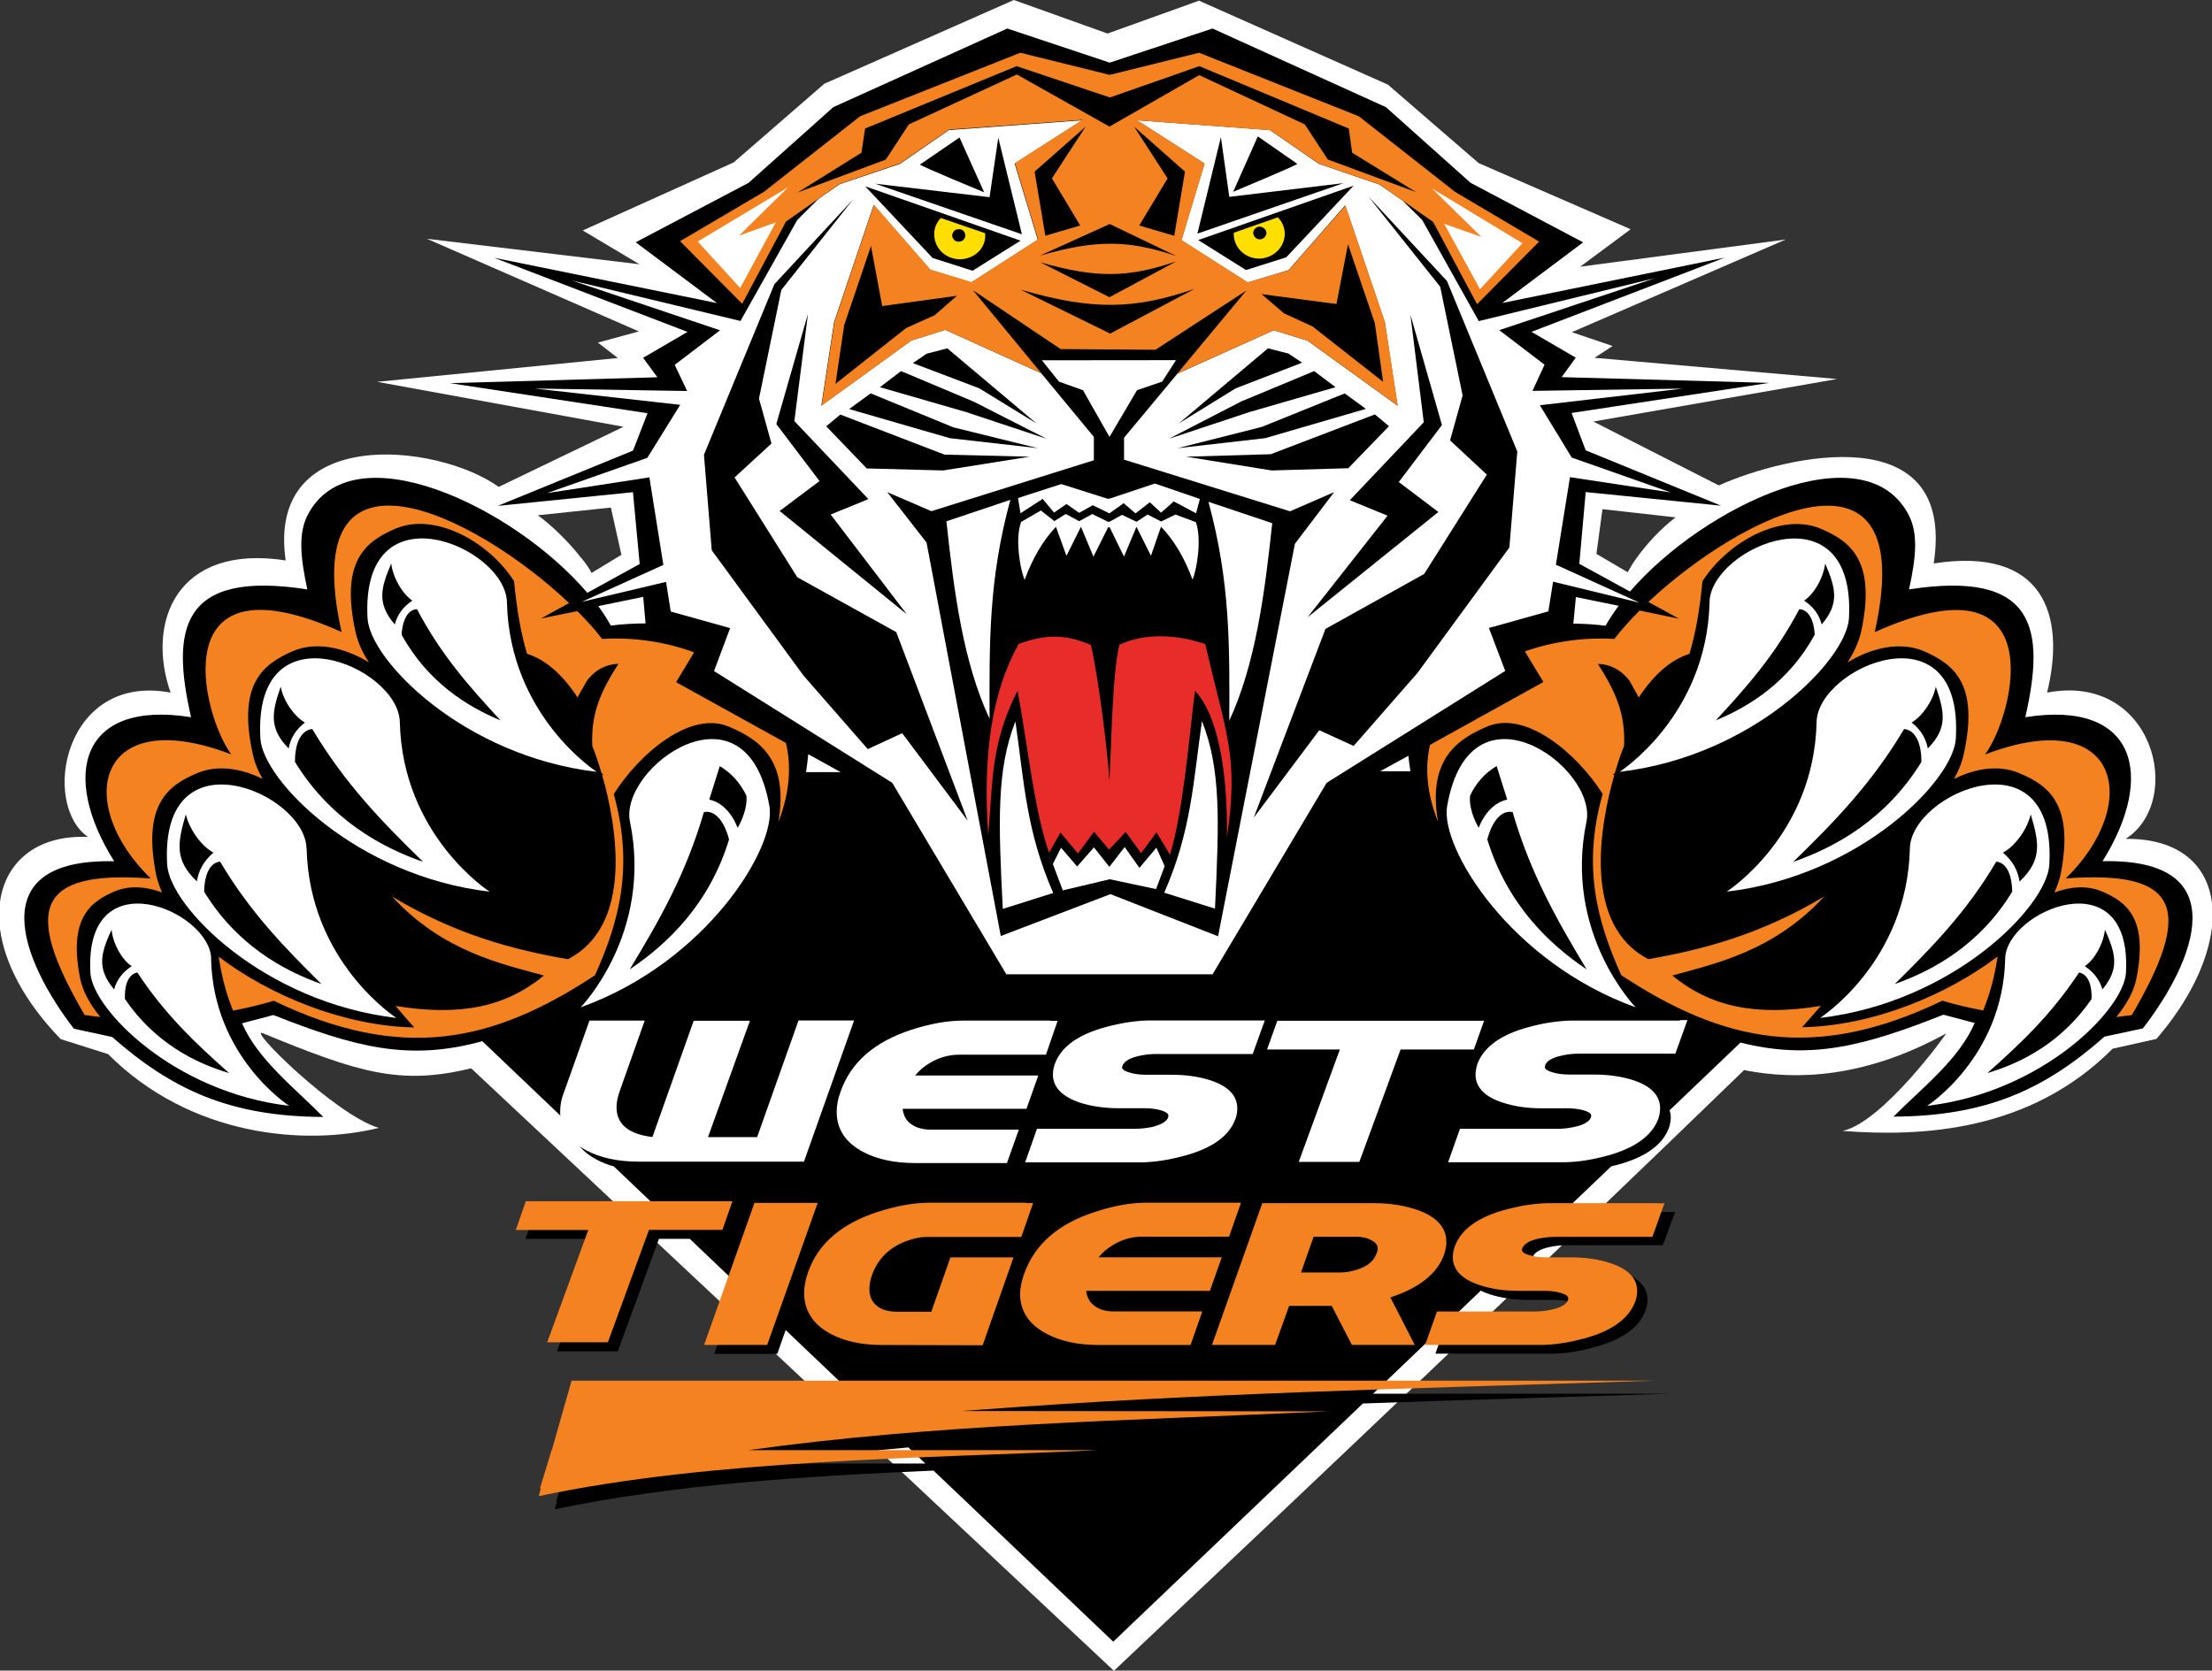 <svg xmlns="http://www.w3.org/2000/svg" width="32.962" height="24.9" viewBox="0 0 32.962 24.9"><rect x="0" y="0" width="32.962" height="24.9" fill="#333333" stroke="none"/><path d="M31.68 12.5c.878-.567.415-2.478-1.175-2.177.285-1.173-.063-2.177-1.69-1.925.337-2.2-2.202-1.61-3.202-1.163l-1.87-.952 3.632-.634-3.615-.316.27-.176-.608-.206L26.61 3.57l-3.063.405.752-.558-2.265-.986-1.353-1.17L17.867.01 16.504.5 15.108 0l-2.824 1.248-1.35 1.172-2.25 1.015.846.504-3.168-.38L9.52 4.94l-.61.166.296.23-3.586.355 3.672.67-1.86.896c-.917-.657-3.466-.93-3.175 1.096-1.63-.252-2.082.925-1.715 1.97-1.59-.297-1.938 1.662-1.23 2.152C.56 12.44.085 12.838 0 13.44v.408c.067.495.353 1.072.905 1.64l.705.223c1.238 1.24 2.953 1.368 4.035 1.1-.648-.19-1.982-1.518-1.726-1.41 1.424.586 2.04.78 3.102.522l9.578 8.98c2.81-2.652 6.557-6.208 9.39-8.953.784.155 1.806.117 3.01-.546.02-.01-.946 1.328-1.542 1.452 1.156.09 2.787.02 4.024-1.225l.653-.146c.494-.572.77-1.163.828-1.668v-.354c-.068-.57-.488-.965-1.28-.96zM8.815 8.54c-.036-.075-.098-.16-.18-.256-.166-.21-.408-.448-.62-.604l1.088-.115.157.705-.446.27zm14.974-.284l.09-.667 1.09.122c-.224.17-.442.408-.59.618-.053.073-.09.14-.124.2l-.467-.274z" fill="#fff"/><path d="M31.33 12.838c.804-1.286.493-2.41-1.15-2.148.3-1.31.163-2.2-1.733-1.905.11-.496.133-.833 0-1.1-.652-1.283-3.058-.145-4.158 1.132l-.755-.413.095-1.07 2.017.203-2.017-.825-.21-.557 2.944-.448-3.092-.086.21-.29-.66-.385L25.7 3.84l-3.314.676 1.205-.904-1.677-.887-1.262-1.128L18.068.425l-1.53.508h-.004L15.01.425l-2.593 1.172-1.262 1.128-1.682.886 1.21.906-3.32-.675 2.882 1.105-.662.386.213.29-3.09.088 2.943.448-.216.557-2.016.824 2.015-.204.1 1.07-.78.43C7.657 7.55 5.233 6.397 4.58 7.685c-.132.268-.108.604 0 1.1-1.895-.295-2.032.596-1.733 1.905-1.643-.263-1.953.86-1.146 2.147-2-.044-1.37 1.496-.6 2.496l.57.123c.883.777 1.745 1.187 3.146 1.192-.423-.43-.976-.854-1.21-1.396l.467-.123c1.23.485 2.025.69 3.113.39l1.322 1.26c.023.21.145.376.373.5.08.044.17.08.265.106l.684.652H7.982l-.152.428h1.084c-.03.086-.613 1.676-.613 1.676h.905l.613-1.676h.46l.724.69-.36 1.024h.94l.124-.355 1 .952h-3.95l-.27.94-.024.094h-.006l-.016.07-.153.5c.003-.004.007-.004.013-.004l-.035.12c1.747-.368 3.738-.496 5.645-.577l2.678 2.55 3.72-3.55c1.468-.053 2.983-.096 4.583-.146H20.46l1.084-1.037-.154.44h1.75c.19-.003.392-.034.604-.093.424-.11.688-.298.78-.558.02-.057.026-.107.026-.154 0-.19-.136-.333-.402-.418-.174-.056-.367-.084-.582-.084h-.372c-.094 0-.177-.01-.246-.03-.053-.015-.115-.04-.115-.082l.006-.02c.03-.084.146-.126.238-.147.085-.02.17-.03.258-.03h1.444l.182-.496h-1.664l.713-.68c.027-.008.055-.013.082-.02.423-.112.687-.3.78-.56.017-.055.025-.105.025-.153 0-.035-.006-.07-.018-.102l1.057-1.01c1.04.263 1.83.058 3.023-.415l.467.123c-.233.543-.785.968-1.21 1.396 1.4-.006 2.263-.415 3.144-1.192l.572-.123c.772-.996 1.4-2.536-.6-2.492zm-17.54 8.976h-2.404c.723-.1 1.438-.178 2.15-.24l.254.24zM24.12 9.03c-.074.1-.14.198-.195.297-.148-.02-.31-.03-.48-.032l.038-.396.637.13zm-3.133 2.235c.008.077.018.154.03.23h-.45l.42-.23zm-8.466.244h-.51c.014-.088.024-.177.033-.268l.48.266zM9.585 8.896l.035.396c-.18 0-.356.012-.518.032-.053-.096-.115-.193-.187-.29l.67-.138zM22.197 19.29c.172.057.367.085.578.085h.385c.09 0 .173.01.24.03.056.015.118.04.118.082l-.006.026c-.02.062-.103.11-.238.14-.084.02-.173.03-.26.03H21.6l.465-.446c.04.02.082.037.13.054z"/><path d="M8.218 21.615l-.02.07-.152.5c.004 0 .01 0 .014-.005l-.033.12c2.6-.55 5.746-.562 8.344-.686h-5.217c2.813-.388 5.476-.433 8.646-.578l-5.48-.005.323-.022c3.197-.242 6.385-.313 10.01-.43H8.517l-.27.95-.025.087h-.004zm3.024-3.685l-.75 2.116h.94l.753-2.117h-.943zm4.04-.004H13.86c-.238 0-.498.046-.773.135-.544.174-.895.474-1.044.896-.04.11-.06.216-.06.315 0 .26.13.465.387.605.21.113.467.17.77.17l1.503.004.46-1.31h-.94s-.253.717-.285.81h-.51c-.135 0-.238-.03-.31-.095-.07-.06-.103-.14-.103-.244 0-.062.012-.13.037-.202.083-.234.24-.397.475-.497.125-.05.236-.076.334-.076h1.418l.176-.506h-.11zm1.803 0c-.238 0-.498.047-.774.14-.542.174-.895.484-1.05.92-.037.105-.06.206-.06.3 0 .26.136.46.4.597.21.11.47.164.77.164h1.37l.175-.5h-1.32c-.13 0-.232-.034-.306-.1-.06-.05-.094-.12-.105-.207h1.844l.177-.5H16.37c.06-.072.133-.136.223-.188.135-.08.277-.12.434-.12h1.288l.178-.506h-1.408zm1.725.007l-.75 2.113H19s.18-.495.21-.582h.635l.3.582h.937s-.296-.58-.363-.708c.43-.142.7-.355.8-.64.022-.063.034-.125.034-.187 0-.213-.143-.374-.423-.474-.19-.067-.41-.104-.65-.104h-1.67zm1.39.5c.093 0 .172.017.234.052.084.042.096.09.096.126 0 .023-.008.046-.018.073-.04.112-.135.19-.29.24-.09.028-.173.042-.247.042h-.588c.048-.14.162-.457.188-.532h.626zm4.496-.5H23.06c-.193.005-.396.036-.607.092-.424.11-.686.3-.777.56-.02.058-.027.107-.027.152 0 .19.134.33.402.418.17.057.365.085.575.085h.386c.092 0 .172.01.242.03.055.015.115.04.115.082l-.003.026c-.023.062-.104.11-.238.14-.087.02-.174.03-.26.03h-1.455l-.176.498h1.75c.19-.004.39-.035.603-.092.424-.11.686-.3.78-.56.02-.056.026-.104.026-.153 0-.19-.138-.33-.405-.416-.17-.056-.365-.084-.578-.084h-.374c-.093 0-.176-.01-.245-.032-.054-.015-.116-.04-.116-.08l.006-.02c.027-.084.146-.126.24-.147.082-.017.17-.027.256-.027h1.443l.18-.5h-.114zm-16.86-.03l-.15.43h1.08l-.612 1.674h.904l.613-1.676h1.094l.15-.427H7.838z" fill="#F58220"/><path d="M7.554 8.975c-.02-.83-2.186-1.745-2.077.243.038.624 1.434 2.054 3.415 2.286 0 0-1.3-.833-1.338-2.53zM5.958 10.76c-.02-.828-2.19-1.743-2.078.245.034.623 1.43 2.052 3.416 2.285 0 0-1.3-.833-1.338-2.53z" fill="#fff"/><path d="M4.653 10.866c-.148.014-.258.176-.258.49.527.857 1.28 1.27 1.91 1.49-.595-.58-1.16-1.156-1.652-1.98zm-.353.29c.033-.162.105-.276.243-.387-.157-.09-.32-.32-.36-.534-.13.376-.182.615.117.92z"/><path d="M4.567 12.643c-.02-.828-2.19-1.748-2.076.243.033.623 1.43 2.053 3.416 2.286 0 0-1.3-.833-1.338-2.53z" fill="#fff"/><path d="M3.28 12.843c-.133.01-.232.157-.238.447.482.79 1.172 1.172 1.748 1.377-.543-.537-1.06-1.066-1.51-1.824zm-.347.295c.03-.176.105-.305.248-.43-.17-.09-.355-.333-.412-.57-.123.42-.173.68.166 1z"/><path d="M3.147 14.29c-.014-.72-1.896-1.51-1.8.21.032.542 1.243 1.782 2.962 1.982 0 0-1.13-.724-1.164-2.192z" fill="#fff"/><path d="M2.048 14.495c-.115.02-.196.148-.186.396.447.654 1.05.955 1.552 1.103-.49-.434-.952-.868-1.366-1.497zm-.348.252c.042-.146.123-.252.262-.347-.145-.095-.277-.328-.3-.543-.16.353-.225.577.038.89z"/><path d="M9.388 12.252c-.172-.814 1.738-2.195 2.078-.233.103.612-.936 2.32-2.813 2.995 0 0 1.077-1.102.735-2.764z" fill="#fff"/><path d="M10.49 12.104c.145-.03.293.1.374.408-.296.97-.925 1.563-1.48 1.936.433-.715.838-1.42 1.105-2.344zm.236-.686l-.157.5c.185.038.337.2.423.42.063-.105.15-.31.13-.48-.09-.182-.213-.33-.398-.44zM6.214 9.08c-.12.004-.213.128-.23.38.392.71.98 1.072 1.474 1.277-.453-.49-.887-.976-1.244-1.657zm-.332.228c.043-.152.123-.262.262-.356-.146-.1-.287-.334-.314-.553-.153.36-.22.593.052.907z"/><path d="M25.474 8.975c.02-.828 2.187-1.744 2.078.243-.04.624-1.434 2.054-3.417 2.286 0 0 1.3-.833 1.34-2.53zm1.596 1.785c.02-.828 2.19-1.743 2.075.245-.03.623-1.428 2.052-3.415 2.285 0 0 1.303-.833 1.34-2.53z" fill="#fff"/><path d="M28.374 10.866c.15.014.258.176.258.49-.527.857-1.28 1.27-1.91 1.49.595-.58 1.162-1.156 1.652-1.98zm.354.29c-.034-.162-.104-.276-.242-.387.156-.09.318-.32.36-.534.13.376.182.615-.118.92z"/><path d="M28.46 12.643c.02-.828 2.19-1.748 2.078.243-.033.623-1.43 2.053-3.416 2.286 0 0 1.3-.833 1.338-2.53z" fill="#fff"/><path d="M29.747 12.843c.133.01.232.157.238.447-.48.79-1.172 1.172-1.75 1.377.543-.537 1.065-1.066 1.512-1.824zm.347.295c-.028-.176-.103-.305-.247-.43.172-.09.357-.333.414-.57.125.42.174.68-.165 1z"/><path d="M29.88 14.29c.014-.72 1.896-1.51 1.8.21-.032.542-1.24 1.782-2.962 1.982 0 0 1.13-.724 1.162-2.192z" fill="#fff"/><path d="M30.98 14.495c.114.02.196.148.187.396-.45.654-1.053.955-1.553 1.103.49-.434.95-.868 1.366-1.497zm.35.252c-.045-.146-.126-.252-.263-.347.143-.095.275-.328.3-.543.157.353.223.577-.038.89z"/><path d="M23.64 12.252c.172-.814-1.738-2.195-2.076-.233-.105.612.934 2.32 2.81 2.995 0 0-1.078-1.102-.734-2.764z" fill="#fff"/><path d="M22.54 12.104c-.148-.03-.295.1-.377.408.297.97.924 1.563 1.48 1.936-.43-.715-.835-1.42-1.103-2.344zm-.238-.686l.158.5c-.186.038-.34.2-.425.42-.063-.105-.15-.31-.128-.48.086-.182.21-.33.395-.44zm4.51-2.338c.12.004.215.128.23.38-.39.71-.978 1.072-1.474 1.277.453-.49.886-.976 1.244-1.657zm.334.228c-.04-.152-.123-.262-.262-.356.15-.1.285-.334.314-.553.153.36.22.593-.052.907z"/><path d="M17.1 15.21c-.19.006-.394.037-.606.094-.422.11-.686.298-.777.558-.02.058-.027.107-.027.153 0 .19.137.33.404.42.17.055.365.083.575.083h.386c.09 0 .17.01.242.03.052.016.114.04.114.08l-.005.03c-.03.075-.147.117-.238.14-.087.017-.174.027-.263.027h-1.453l-.176.5h1.75c.192-.006.394-.037.605-.094.424-.11.688-.297.78-.557.02-.057.026-.105.026-.153 0-.193-.137-.334-.404-.42-.17-.055-.365-.082-.578-.082h-.374c-.094 0-.176-.01-.246-.032-.054-.014-.115-.04-.115-.08l.006-.02c.03-.085.146-.125.24-.147.082-.02.17-.03.257-.03h1.444l.18-.5H17.1zm4.964.004h-3.03l-.153.428h1.085c-.03.085-.613 1.676-.613 1.676h.903l.615-1.676h1.092l.152-.428h-.048zm-10.167.002l-.615 1.733h-.732l.625-1.735h-.838l-.615 1.733c-.354-.042-.535-.19-.535-.445 0-.073.018-.155.05-.246l.37-1.044h-.823l-.377 1.06c-.043.106-.06.206-.06.296 0 .245.124.434.38.573.213.115.477.173.787.173h2.466l.747-2.104h-.83zm13.14-.004H23.4c-.192.005-.397.036-.607.093-.423.11-.685.3-.78.558-.016.06-.025.108-.025.153 0 .19.136.332.404.418.172.057.363.085.576.085h.384c.092 0 .175.01.245.03.05.014.115.04.115.08l-.006.026c-.027.078-.146.12-.238.14-.086.02-.174.03-.26.03h-1.453l-.176.498h1.746c.19-.004.393-.035.604-.092.426-.112.69-.3.784-.56.017-.053.025-.104.025-.153 0-.19-.137-.333-.406-.42-.172-.054-.366-.082-.58-.082h-.37c-.095 0-.177-.012-.247-.033-.053-.015-.115-.04-.115-.08l.006-.02v-.008c.028-.078.146-.12.24-.14.08-.02.166-.03.255-.03h1.444l.18-.5h-.114zm-9.387 0h-1.3c-.235 0-.497.048-.773.138-.545.177-.9.486-1.052.923-.04.105-.057.206-.057.3 0 .26.134.46.397.598.21.11.47.164.77.164h1.37l.177-.498h-1.32c-.13-.002-.232-.035-.307-.1-.06-.05-.094-.12-.104-.21h1.845l.176-.497h-1.835c.06-.074.137-.14.225-.19.135-.08.28-.12.434-.12h1.29l.174-.505h-.11zm9.247-7.872l-1.476-.52-.475-.78 2.13-.248-2.24.034.18-.39-.675-.515 2.32-.775-2.625.64-.843-1.507-.293-.29-.343-.238-.905-.31-.728-.502-1.983-.147 1.007.646-.344 1.143.987.63.61-.184.844-.966.59 1.74.19 1.245-1.34-.968-.503-.156-1.436.646-.796.956v.327l2.473.77.658-.286-.585.77-1.145 5.85-1.604-.628-1.634.624-1.106-5.864-.586-.752.658.284L16.3 6.86v-.348l-.785-.95-1.43-.646-.506.16-1.34.97.19-1.245.59-1.745.843.967.612.187.99-.636-.344-1.137 1.006-.644-1.985.145-.73.504-.904.305-.314.22-.313.312-.846 1.505L8.52 4.18l2.21.743-.676.515.185.39-2.273-.037 2.17.243-.49.79-1.495.526 1.526-.235.208 1.305-1.215.55 1.255-.297.07.442.885.247-.24.64 2.656 1.666 1.7 2.854h3.073l1.7-2.854L22.43 10l-.243-.64.886-.248.07-.442 1.288.313-1.246-.566.21-1.305z" fill="#fff"/><path fill="#F58220" d="M21.683 2.86l-1.435-1.127-2.38-.947-1.332.33-1.332-.33-2.387.947-1.433 1.126-1.25.736.926.933.652-1.225.795-.56.904-.307.733-.505 1.985-.144-1.005.644.344 1.137-.99.636-.612-.186-.842-.966-.59 1.747-.19 1.246 1.337-.968.505-.16 1.43.644-1.017-1.235 1.306.877 1.414.01 1.353-.882-1.026 1.235 1.438-.644.505.157 1.34.968-.19-1.244-.59-1.74-.845.965-.61.18-.986-.63.344-1.14-1.006-.645 1.983.148.728.5.905.31.795.558.653 1.225.925-.933z"/><path d="M17.565 6.312l1.33-1.12.305.078.203.136-.99.382zm.11.495l1.273.205 1.143-.033.607-.627-.21-.175-1.553.593zm-.127-.127l1.252-.316 1.238-.5.316.23-1.502.437zm-.13-.14l1.077-.556 1.088-.453.318.24-1.28.37zm-1.972-.228l-1.33-1.12-.308.08-.205.14.99.376zm-.103.495l-1.287.205-1.14-.03-.604-.628.21-.175 1.553.597zm.123-.127l-1.258-.31-1.234-.507-.32.234 1.5.434zm.13-.14l-1.083-.552-1.086-.457-.315.24 1.282.37zm4.574-3.772l-2.315.81.712.447.6-.19zm-.15-.038l-2.177.752.35-1.438.125.89zm-.687-.287l-.59-.41-.367.826s.977-.408.957-.418zm-6.44.334l2.315.81-.715.448-.596-.19zm.815-.324l.59-.404.367.817s-.972-.4-.957-.415zm-.666.285l2.186.754-.352-1.44-.13.887z"/><path d="M18.385 3.47c-.01.203.15.37.353.384.21.01.393-.144.406-.348.006-.104-.033-.195-.102-.267l-.657.23zm-3.705.008c.02.21-.144.372-.356.386-.21.01-.39-.143-.402-.35-.008-.103.03-.193.098-.265l.66.227z" fill="#FFDF00"/><path d="M14.28 3.416c.057-.005.1.032.104.085.006.055-.037.098-.09.1-.053.008-.1-.036-.105-.084-.003-.05.037-.1.09-.1zm4.487-.038c.052 0 .1.038.105.09 0 .053-.04.095-.096.1-.053 0-.096-.038-.1-.09-.005-.053.038-.096.09-.1zM16.9 1.888l.758.67-.16.956-.522-.153.423-.702zm-.723 0l-.76.67.16.956.52-.153-.422-.702zm1.693-.768l1.573.734.343.523 1.315.486-.952-.587-.05-.36-2.227-.93-1.333.467-1.39-.467-2.258.93-.054.36-.95.592 1.313-.49.343-.524 1.61-.744 1.38.777zm-2.652 3.2c1.06.306 1.682.296 2.582-.014l-1.257.666-1.325-.65zm.285-.41c.834.24 1.315.23 2.025-.014l-.995.534-1.03-.52zm.007-.103c.827-.238 1.313-.23 2.02.01l-.993-.478-1.028.466zm4.977 1.01l.123.874-1.052-.826-.424-.194-.334-.287 1.115.147.172-.89zm-7.907.028l-.13.876 1.053-.832.424-.19.333-.29-1.114.153-.167-.895z"/><path fill="#fff" d="M10.397 3.6l.633.693.53-.978-.547.196.732-.72zm12.29.025l-.633.686-.533-.975.554.195-.734-.72z"/><path d="M21.017 4.69l.47 1.645-.643.85.59.446-1.95 1.57 1.193-1.515-.563-.23 1.102-1.162zm-8.977-.012l-.472 1.642.644.85-.594.446 1.895 1.54-1.135-1.487.562-.23-1.103-1.163zm.672-1.705L11.54 4.235l-1.05 2.543.116 1.424 1.368 1.868.957 1.095.513-.237.976 1.304-1.064-2.81-1.475-.818-.935-1.488.55-.505-.186-.67.333-1.62zm7.68-.043l1.17 1.258L22.61 6.73l-.118 1.43-1.368 1.868-.953 1.09-.512-.234-.976 1.302 1.068-2.812 1.472-.82.933-1.48-.548-.51.187-.67-.334-1.62z"/><path d="M16.533 11.662c-.024-.453-.17-1.597-.277-2.05-.367-.152-.647-.17-1.077-.014-.406.733-.533 1.662-.454 2.845.073-.74.02-1.325.438-2.148.145.76.248 1.796.47 2.414l.17-.3.26.312.24-.324.224.267.247-.264.23.316.23-.31.2.333c.2-.657.28-1.71.373-2.443.328.348.49 1.153.476 2.19.177-1.224-.005-1.505-.323-2.886-.466-.157-.923-.157-1.28.01-.11.454-.12 1.593-.15 2.05z" fill="#E82C2A"/><path d="M15.056 7.45l-.953.32c.115 1.075.252 2.105.643 2.943-.003-1.13-.016-2.072.31-3.263zm.637 5.86l-.75.237c-.067-1.314-.092-2.076.188-2.795.13.904.16 1.634.564 2.558zm1.654-.005l.758.238c.063-1.315.09-2.076-.194-2.796-.13.904-.157 1.634-.562 2.558zm-.81-.2l-.7.166-.148-.393.122-.243.24.28.25-.285.23.29.228-.295.22.31.253-.3.123.275-.128.342zM18.01 7.48l.948.318c-.115 1.082-.254 2.11-.64 2.943.005-1.122.015-2.064-.31-3.26zm-2.484-2.11l.254.318.358.128.395.696.41-.696.375-.128.206-.32zm.988 2.062h.022l.674-.225.67.23-.057.213-.332-.176-.19.167-.167-.155-.213.166-.177-.152-.215.153-.015-.01-.23-.113-.203.114-.188-.132-.186.128-.17-.204-.33.214-.037-.227.644-.208.7.222zm0 .347l-.237-.117-.196.106-.2-.107-.17.106-.2-.158-.295.17c-.03.083-.043.183-.043.282v.038c.005.22.053.443.095.543.12-.318.268-.58.467-.79l.157.433.216-.434.186.446.22-.44.005.004.015-.005.215.44.186-.445.216.433.15-.434c.2.21.35.467.47.79.063-.152.14-.595.05-.857l-.306-.114-.212.104-.202-.104-.165.108-.216-.103-.19.104-.01-.004" fill="#fff"/><path d="M10.076 10.166l.267-.443c-.426-.158-.904-.228-1.37-.2-.103-.134-.228-.274-.37-.414l-.543.11.42-.23C7.07 7.65 4.404 6.35 5.09 9.42c-2.667-1.2-2.092 1.215-1.644 1.824-2.01-.77-2.353.73-1.2 1.85-1.72-.13-1.9.466-.985 2.034.076.012.155.02.234.03-.158-.192-.262-.387-.3-.572-.18-.902.15-1.148.53-1.307.212-.083.457-.065.69.023-.038-.088-.07-.175-.087-.26-.21-1.047.172-1.338.62-1.522.296-.122.644-.07.966.09-.07-.12-.12-.244-.146-.366-.232-1.044.144-1.34.587-1.535.346-.153.773-.063 1.143.164-.1-.15-.167-.304-.2-.456-.23-1.043.142-1.343.586-1.533.58-.257 1.39.177 1.776.777.04.416.1.767.193 1.083.265.086.51.283.753.65l.14-.247c.132-.176.3-.248.47-.253-.257.4-.413.733-.39 1.225.022.052.076.198.137.4l.03.033h-.02c.216.754.476 2.235-.51 2.745-.79-.138-1.657-.357-2.62-.934.758.825 1.645 1.006 2.262 1.177-.568.468-1.242.61-2.21.454.087.103.18.21.278.32-1.043-.02-2.152-.475-2.914-1.055.044.296.113.56.214.804.213-.04.418-.09.607-.147 1.91.92 3.27.62 4.786-.38.37-.82.578-1.63.28-2.7.38-.602 1.146-1.26 1.727-1 .425.18.887.478.726 1.417.17-.44.196-.837.112-1.18l-1.634-.904zm20.704 2.93c1.152-1.12.81-2.62-1.2-1.85.448-.61 1.024-3.024-1.644-1.824.686-3.058-1.956-1.78-3.373-.45l.457.25-.587-.122c-.145.145-.272.287-.377.423-.45-.026-.914.038-1.333.186l.276.456-1.69.937c-.077.336-.05.72.12 1.148-.164-.94.3-1.235.723-1.417.582-.258 1.35.4 1.73 1-.303 1.07-.092 1.88.277 2.702 1.517.998 2.878 1.298 4.786.38.188.057.393.106.607.146.1-.244.172-.507.215-.804-.763.58-1.87 1.035-2.914 1.054.1-.11.19-.216.28-.318-.968.158-1.643.014-2.214-.453.62-.173 1.506-.354 2.264-1.178-.963.576-1.83.796-2.62.934-.985-.51-.724-1.99-.507-2.745h-.022l.03-.03c.06-.203.113-.35.137-.4.024-.49-.134-.824-.39-1.226.17.005.337.077.472.253l.137.247c.245-.367.49-.564.756-.65.094-.316.154-.667.193-1.082.386-.6 1.195-1.034 1.776-.777.443.19.814.49.588 1.533-.035.15-.105.304-.203.455.37-.227.8-.317 1.146-.165.443.195.818.49.586 1.534-.026.122-.075.246-.145.368.32-.16.67-.214.967-.09.447.184.83.475.62 1.522-.02.084-.05.17-.09.26.235-.09.48-.107.694-.022.38.158.708.404.527 1.307-.037.185-.143.38-.298.57.077-.01.157-.018.23-.028.918-1.57.736-2.166-.985-2.037z" fill="#F58220"/></svg>